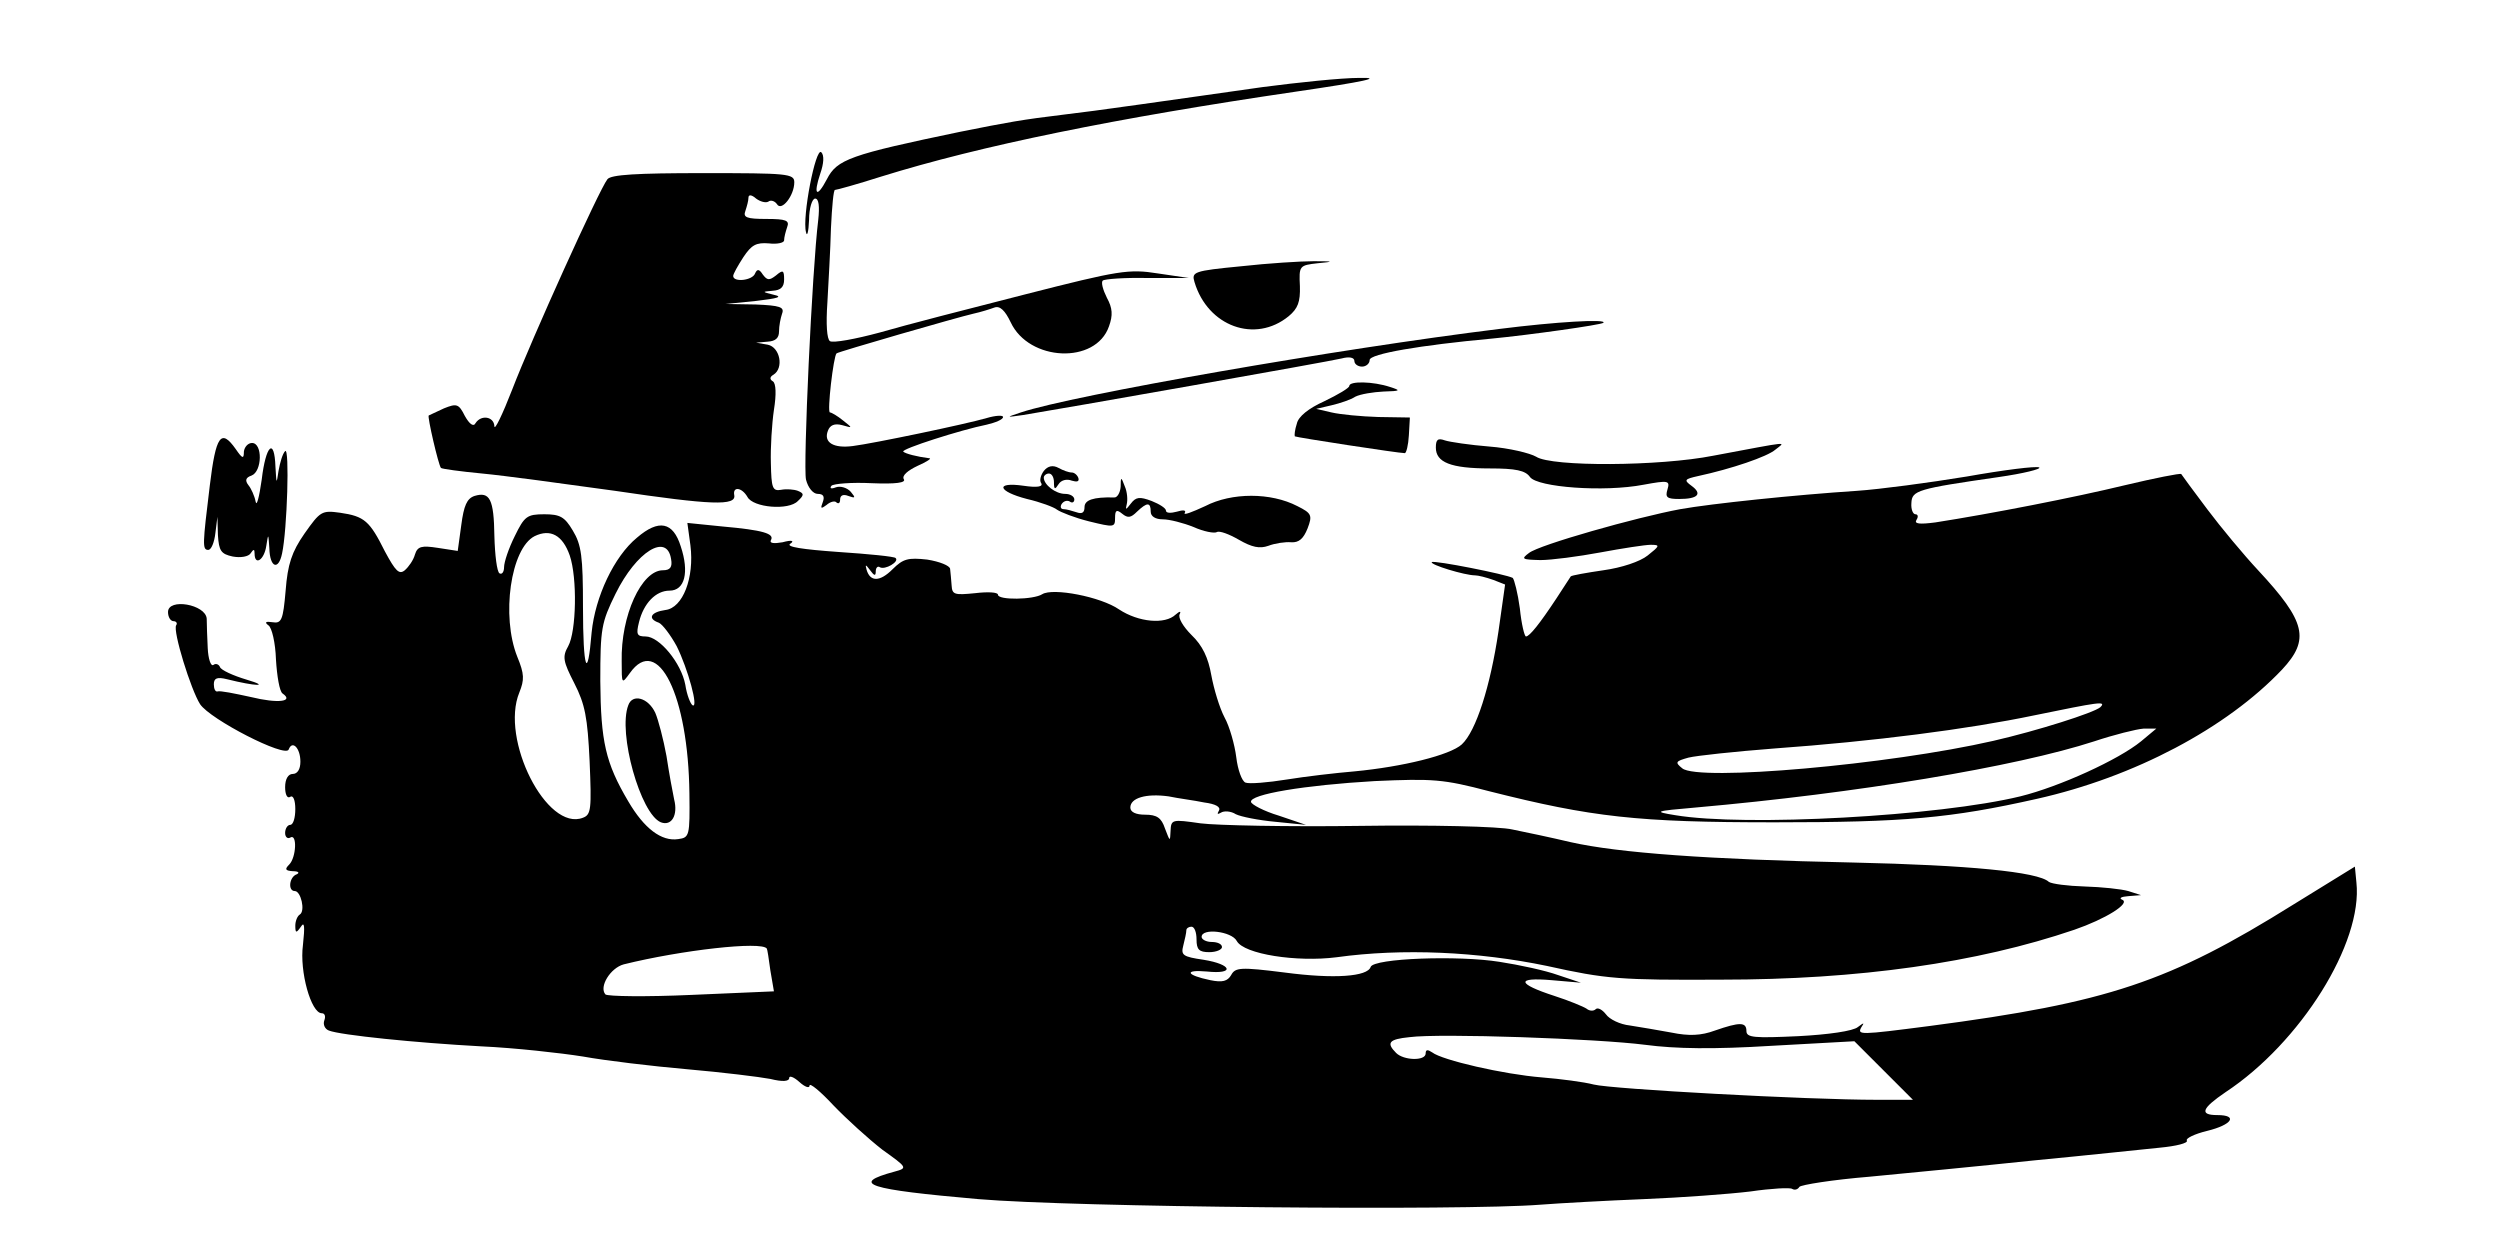 <?xml version="1.0" standalone="no"?>
<!DOCTYPE svg PUBLIC "-//W3C//DTD SVG 20010904//EN"
 "http://www.w3.org/TR/2001/REC-SVG-20010904/DTD/svg10.dtd">
<svg version="1.0" xmlns="http://www.w3.org/2000/svg"
 width="491pt" height="246pt" viewBox="0 0 491 246"
 preserveAspectRatio="xMidYMid meet">
<g transform="translate(0,246) scale(0.1,-0.1)"
fill="#000000" stroke="none">
<path d="M2480 2289 c-69 -10 -177 -25 -240 -34 -63 -9 -131 -18 -150 -20 -83
-10 -110 -15 -205 -34 -216 -45 -241 -54 -261 -93 -20 -38 -27 -31 -13 11 7
20 8 36 2 42 -11 11 -38 -128 -30 -157 2 -10 5 0 6 24 0 23 6 42 12 42 7 0 9
-15 6 -42 -12 -97 -30 -485 -24 -510 4 -16 14 -28 23 -28 11 0 14 -5 10 -16
-5 -13 -4 -14 7 -6 8 7 17 9 20 5 4 -3 7 -1 7 6 0 8 6 11 16 7 14 -5 15 -4 5
8 -7 8 -20 12 -29 9 -10 -4 -13 -2 -9 3 4 4 40 7 79 5 48 -2 68 1 63 8 -4 7 8
17 27 26 18 8 29 15 23 15 -24 3 -47 9 -51 13 -5 5 114 43 164 53 17 4 32 10
32 15 0 4 -15 3 -32 -2 -41 -12 -223 -50 -263 -55 -38 -5 -58 7 -49 30 4 11
13 15 28 11 21 -6 21 -6 2 9 -11 9 -23 16 -26 16 -6 0 7 111 13 116 3 3 238
71 269 78 14 3 33 9 41 12 11 4 21 -6 32 -29 36 -77 167 -83 193 -8 8 22 7 36
-4 56 -8 16 -12 31 -8 34 3 3 43 6 87 5 l82 0 -61 9 c-57 9 -76 6 -260 -41
-110 -28 -238 -61 -286 -75 -48 -13 -92 -21 -98 -17 -6 4 -8 33 -5 76 2 38 6
104 7 146 2 42 5 76 8 75 3 0 43 11 90 26 196 61 461 115 815 167 137 20 172
28 125 27 -36 0 -121 -9 -190 -18z"/>
<path d="M1193 2108 c-16 -20 -149 -314 -187 -413 -19 -49 -35 -82 -35 -72 -1
19 -26 23 -37 6 -4 -8 -12 -2 -21 14 -12 24 -16 25 -41 15 -15 -7 -28 -13 -30
-14 -3 -2 19 -97 24 -103 2 -2 39 -7 81 -11 43 -4 160 -20 261 -34 189 -28
239 -30 234 -8 -3 17 15 15 26 -4 11 -21 81 -27 99 -8 13 12 12 15 0 20 -8 3
-23 4 -33 2 -17 -3 -19 4 -20 52 -1 30 2 78 6 105 5 31 4 52 -2 56 -7 4 -6 9
1 13 21 13 13 54 -11 59 l-23 4 23 2 c15 1 22 7 22 20 0 11 3 26 6 35 5 13 -4
16 -52 18 l-59 1 60 6 c43 5 53 8 35 12 -24 6 -24 6 -2 8 15 1 22 7 22 22 0
18 -2 20 -16 8 -13 -10 -17 -10 -26 2 -7 11 -11 11 -15 2 -5 -14 -43 -18 -43
-5 0 4 9 20 20 37 16 24 25 29 50 27 16 -2 30 1 30 6 0 6 3 17 6 26 5 13 -2
16 -41 16 -39 0 -46 3 -41 16 3 9 6 20 6 26 0 6 6 6 15 -2 8 -6 19 -9 24 -6 5
4 13 1 17 -5 9 -15 34 17 34 43 0 17 -13 18 -179 18 -131 0 -181 -3 -188 -12z"/>
<path d="M2437 1937 c-93 -9 -97 -11 -91 -31 26 -87 119 -121 185 -67 18 15
23 28 22 59 -2 40 -1 41 35 45 33 3 32 4 -8 4 -25 0 -89 -4 -143 -10z"/>
<path d="M2945 1814 c-317 -39 -838 -130 -940 -164 -30 -10 -30 -10 5 -5 74
12 601 105 625 111 15 4 25 2 25 -5 0 -6 7 -11 15 -11 8 0 15 6 15 13 0 12 99
29 240 42 73 7 215 27 219 31 8 8 -93 2 -204 -12z"/>
<path d="M2650 1702 c0 -4 -22 -17 -49 -30 -31 -14 -51 -30 -54 -44 -4 -12 -5
-23 -4 -25 2 -2 204 -33 216 -33 3 0 7 16 8 35 l2 35 -62 1 c-34 1 -75 5 -92
9 l-30 7 30 7 c17 4 38 11 47 17 10 5 35 9 55 10 34 1 35 2 13 9 -33 11 -80
12 -80 2z"/>
<path d="M412 1506 c-14 -115 -15 -126 -3 -126 6 0 12 15 14 33 l4 32 1 -36
c2 -31 6 -37 29 -42 16 -3 31 0 35 6 6 9 8 9 8 0 0 -25 19 -13 23 15 4 25 4
25 6 -5 1 -38 18 -44 25 -10 10 46 15 210 6 201 -5 -5 -10 -22 -13 -39 -4 -27
-4 -26 -6 8 -2 59 -19 43 -27 -25 -5 -35 -10 -54 -12 -43 -2 11 -9 26 -14 32
-7 9 -6 15 6 19 21 8 22 64 1 64 -8 0 -15 -8 -16 -17 0 -15 -3 -14 -16 5 -29
41 -39 27 -51 -72z"/>
<path d="M2820 1581 c0 -29 29 -41 106 -41 51 0 70 -4 79 -17 15 -20 145 -30
223 -15 49 9 52 8 47 -9 -5 -16 -1 -19 23 -19 37 0 46 10 24 26 -15 11 -14 13
13 19 65 14 136 38 152 52 20 16 33 17 -122 -12 -106 -21 -318 -22 -348 -2
-12 7 -53 17 -92 20 -38 3 -78 9 -87 12 -14 5 -18 2 -18 -14z"/>
<path d="M2050 1535 c-6 -8 -9 -19 -5 -24 4 -7 -8 -9 -35 -5 -56 8 -51 -11 7
-26 26 -6 53 -16 59 -21 7 -5 35 -16 63 -23 49 -12 51 -12 51 7 0 15 3 17 14
8 11 -9 17 -8 29 4 20 19 27 19 27 0 0 -9 9 -15 24 -15 13 0 40 -7 60 -15 20
-9 41 -13 46 -10 5 3 24 -4 43 -15 26 -15 41 -18 58 -12 13 5 33 8 45 7 15 -1
24 7 32 27 10 26 8 30 -20 44 -52 27 -129 27 -181 0 -26 -12 -44 -19 -40 -13
3 5 -3 6 -16 2 -11 -3 -21 -3 -21 2 0 5 -13 13 -28 19 -24 9 -31 8 -41 -5 -10
-13 -11 -13 -8 -1 2 8 1 24 -4 35 -7 19 -8 19 -8 -1 -1 -12 -7 -22 -13 -21
-41 1 -58 -5 -58 -19 0 -11 -5 -14 -16 -10 -9 3 -20 6 -25 6 -6 0 -7 5 -4 10
4 6 11 8 16 5 5 -4 9 -1 9 4 0 6 -8 11 -18 11 -19 0 -42 18 -42 32 0 4 5 8 10
8 6 0 10 -8 10 -17 0 -15 2 -15 9 -4 5 8 16 11 26 7 10 -3 15 -2 13 5 -2 6 -8
11 -13 11 -6 0 -17 4 -26 9 -11 6 -21 4 -29 -6z"/>
<path d="M3862 1524 c-73 -12 -170 -25 -215 -28 -122 -8 -285 -25 -347 -36
-86 -16 -277 -70 -297 -86 -16 -12 -14 -13 22 -14 22 0 75 7 118 15 43 8 88
15 99 15 19 0 18 -2 -6 -21 -15 -12 -51 -24 -87 -29 -34 -5 -62 -10 -64 -12
-1 -2 -14 -21 -28 -43 -33 -50 -53 -75 -60 -75 -3 0 -9 25 -12 55 -4 30 -11
57 -14 60 -13 7 -154 35 -159 31 -4 -5 65 -26 85 -26 6 0 22 -4 36 -9 l23 -9
-13 -92 c-16 -108 -44 -196 -72 -222 -23 -21 -116 -44 -211 -53 -36 -3 -96
-10 -133 -16 -37 -6 -74 -9 -81 -6 -7 3 -15 25 -18 50 -3 24 -13 60 -23 78
-10 19 -21 56 -26 83 -6 34 -17 58 -39 79 -16 16 -27 34 -23 41 3 6 0 6 -8 -1
-21 -20 -73 -15 -111 10 -36 25 -130 43 -151 30 -17 -11 -87 -12 -87 -1 0 5
-20 6 -45 3 -40 -4 -45 -3 -46 15 -1 11 -2 26 -3 33 -1 6 -20 14 -45 18 -37 4
-47 2 -68 -19 -25 -25 -44 -25 -51 -1 -3 11 -2 11 7 -1 8 -11 11 -12 11 -2 0
7 4 11 8 8 10 -6 39 11 31 18 -2 3 -53 8 -113 12 -70 5 -103 10 -94 16 9 6 3
8 -15 3 -17 -3 -26 -2 -23 4 8 13 -16 20 -95 27 l-69 7 6 -44 c8 -64 -15 -123
-49 -127 -29 -4 -36 -17 -13 -25 7 -3 23 -24 35 -46 22 -44 44 -124 31 -116
-4 3 -11 20 -14 40 -8 43 -51 95 -78 95 -17 0 -19 4 -13 28 9 37 33 62 60 62
30 0 39 36 22 87 -15 48 -43 54 -86 17 -45 -37 -82 -116 -89 -186 -8 -98 -17
-73 -17 50 0 99 -3 122 -20 150 -16 27 -25 32 -56 32 -34 0 -39 -4 -58 -43
-12 -24 -21 -51 -21 -61 0 -9 -4 -15 -9 -12 -5 3 -9 36 -10 73 -1 73 -9 88
-39 79 -15 -5 -21 -19 -26 -57 l-7 -51 -39 6 c-32 5 -40 3 -45 -13 -3 -11 -12
-24 -20 -31 -11 -9 -18 -2 -39 37 -30 60 -40 69 -88 76 -36 5 -39 3 -70 -41
-25 -36 -33 -60 -37 -112 -5 -58 -8 -65 -26 -62 -13 2 -16 0 -8 -6 7 -4 14
-35 15 -67 2 -33 7 -63 13 -67 23 -16 -9 -20 -62 -7 -32 7 -61 13 -66 11 -4
-1 -7 5 -7 14 0 12 6 15 26 10 56 -14 86 -15 39 -1 -27 8 -51 19 -53 25 -2 5
-8 8 -13 4 -5 -3 -10 12 -11 33 -1 21 -2 47 -2 58 -2 28 -76 41 -76 13 0 -10
5 -18 11 -18 5 0 8 -4 5 -8 -7 -11 29 -127 47 -155 20 -30 168 -106 174 -89 7
19 23 3 23 -24 0 -15 -6 -24 -15 -24 -9 0 -15 -10 -15 -26 0 -14 4 -23 10 -19
6 4 10 -7 10 -24 0 -17 -4 -31 -10 -31 -5 0 -10 -7 -10 -16 0 -8 5 -12 10 -9
14 9 12 -39 -2 -53 -9 -9 -8 -12 7 -13 11 0 14 -3 8 -6 -15 -5 -18 -33 -4 -33
12 0 21 -39 10 -46 -5 -3 -9 -13 -9 -22 0 -15 2 -15 11 -2 7 11 8 1 4 -36 -7
-52 16 -134 37 -134 6 0 8 -6 5 -14 -3 -8 1 -17 9 -20 23 -9 170 -24 299 -31
66 -3 156 -13 200 -20 44 -8 136 -19 205 -25 69 -6 142 -15 163 -19 24 -6 37
-5 37 2 0 5 9 2 20 -8 11 -10 20 -13 20 -7 0 6 21 -11 47 -39 26 -27 69 -66
96 -87 49 -35 50 -36 24 -43 -89 -24 -53 -35 164 -54 186 -16 953 -23 1104
-11 39 3 130 8 204 11 74 3 168 10 209 15 41 6 78 8 82 5 5 -3 11 -1 14 4 3 4
65 14 138 20 73 7 219 21 323 32 105 10 216 22 247 25 32 3 56 9 53 14 -3 4
15 13 40 19 49 12 61 31 20 31 -36 0 -31 13 16 45 147 97 270 293 257 412 l-3
31 -120 -74 c-245 -153 -365 -193 -715 -239 -139 -18 -143 -18 -134 -2 6 9 5
9 -7 0 -9 -8 -59 -15 -117 -18 -86 -4 -102 -3 -102 10 0 18 -13 18 -62 1 -27
-10 -51 -11 -85 -4 -27 5 -63 11 -82 14 -19 2 -40 12 -47 22 -7 9 -16 14 -20
10 -4 -4 -12 -4 -18 1 -6 4 -35 16 -63 25 -74 24 -76 37 -6 31 l58 -5 -45 15
c-25 9 -76 20 -115 26 -81 13 -247 7 -253 -10 -6 -19 -71 -24 -169 -11 -87 11
-97 10 -105 -5 -7 -12 -17 -15 -41 -10 -48 10 -52 21 -7 17 56 -6 50 14 -6 23
-41 6 -45 9 -40 28 3 12 6 25 6 30 0 4 5 7 10 7 6 0 10 -11 10 -25 0 -20 5
-25 25 -25 14 0 25 5 25 10 0 6 -9 10 -20 10 -11 0 -20 5 -20 10 0 18 59 11
69 -8 14 -26 118 -42 196 -32 130 18 278 11 413 -17 117 -26 144 -28 342 -27
271 0 503 33 694 98 61 21 111 52 94 59 -7 3 -2 6 12 7 l25 2 -25 8 c-14 4
-52 8 -86 9 -33 1 -64 5 -70 9 -21 20 -161 33 -383 38 -286 6 -463 19 -556 40
-38 9 -90 20 -115 25 -25 6 -160 9 -300 7 -140 -2 -281 1 -312 5 -56 8 -58 8
-59 -15 -1 -22 -1 -21 -11 5 -7 21 -16 27 -39 27 -18 0 -29 5 -29 14 0 19 31
28 75 22 19 -4 51 -8 70 -12 23 -3 33 -9 29 -16 -4 -7 -3 -8 4 -4 6 4 20 3 29
-3 10 -5 45 -12 78 -15 l60 -6 -53 18 c-30 9 -54 22 -55 27 -3 15 105 33 243
41 114 5 134 4 225 -20 202 -51 291 -61 560 -61 255 0 346 8 515 46 192 43
373 139 482 254 55 59 47 94 -47 195 -28 30 -73 84 -100 120 -27 36 -50 67
-51 69 -2 2 -52 -8 -111 -22 -99 -24 -263 -56 -372 -73 -31 -4 -42 -3 -37 5 4
6 3 11 -2 11 -5 0 -9 10 -8 22 1 25 12 28 171 51 49 7 85 16 80 19 -6 3 -70
-5 -143 -18z m-2743 -155 c15 -44 13 -149 -3 -178 -12 -21 -10 -30 12 -73 21
-41 26 -67 30 -153 4 -94 3 -105 -13 -111 -71 -28 -163 154 -125 246 10 25 10
36 -4 70 -32 80 -13 213 34 237 31 15 55 2 69 -38z m199 -7 c3 -16 -2 -22 -16
-22 -42 0 -83 -89 -81 -179 0 -45 0 -45 16 -23 55 78 115 -44 117 -237 1 -83
0 -86 -22 -89 -33 -5 -67 21 -98 74 -45 76 -54 118 -55 236 0 104 2 115 30
172 41 83 101 120 109 68z m2807 -291 c-13 -11 -123 -46 -210 -66 -205 -47
-580 -80 -611 -54 -15 12 -13 14 12 21 16 4 92 12 169 18 195 14 381 38 510
65 127 26 143 29 130 16z m80 -67 c-44 -36 -160 -89 -237 -108 -160 -39 -541
-60 -678 -37 -43 7 -41 8 40 15 317 28 629 80 783 130 39 13 83 24 97 25 l25
0 -30 -25z m-2699 -407 c1 -1 4 -20 7 -43 l7 -41 -162 -7 c-89 -4 -165 -3
-169 1 -13 15 10 52 36 59 113 28 271 46 281 31z m1725 -189 c60 -8 135 -9
248 -2 l163 9 57 -57 58 -58 -71 0 c-136 0 -521 21 -556 30 -19 5 -65 11 -102
14 -75 6 -196 34 -215 49 -9 6 -13 6 -13 -2 0 -15 -43 -14 -58 1 -20 20 -14
27 26 31 60 8 370 -3 463 -15z"/>
<path d="M1234 1075 c-21 -54 24 -214 64 -230 21 -8 34 14 26 45 -3 14 -10 52
-15 85 -6 33 -16 71 -22 85 -14 30 -45 38 -53 15z"/>
</g>
</svg>
